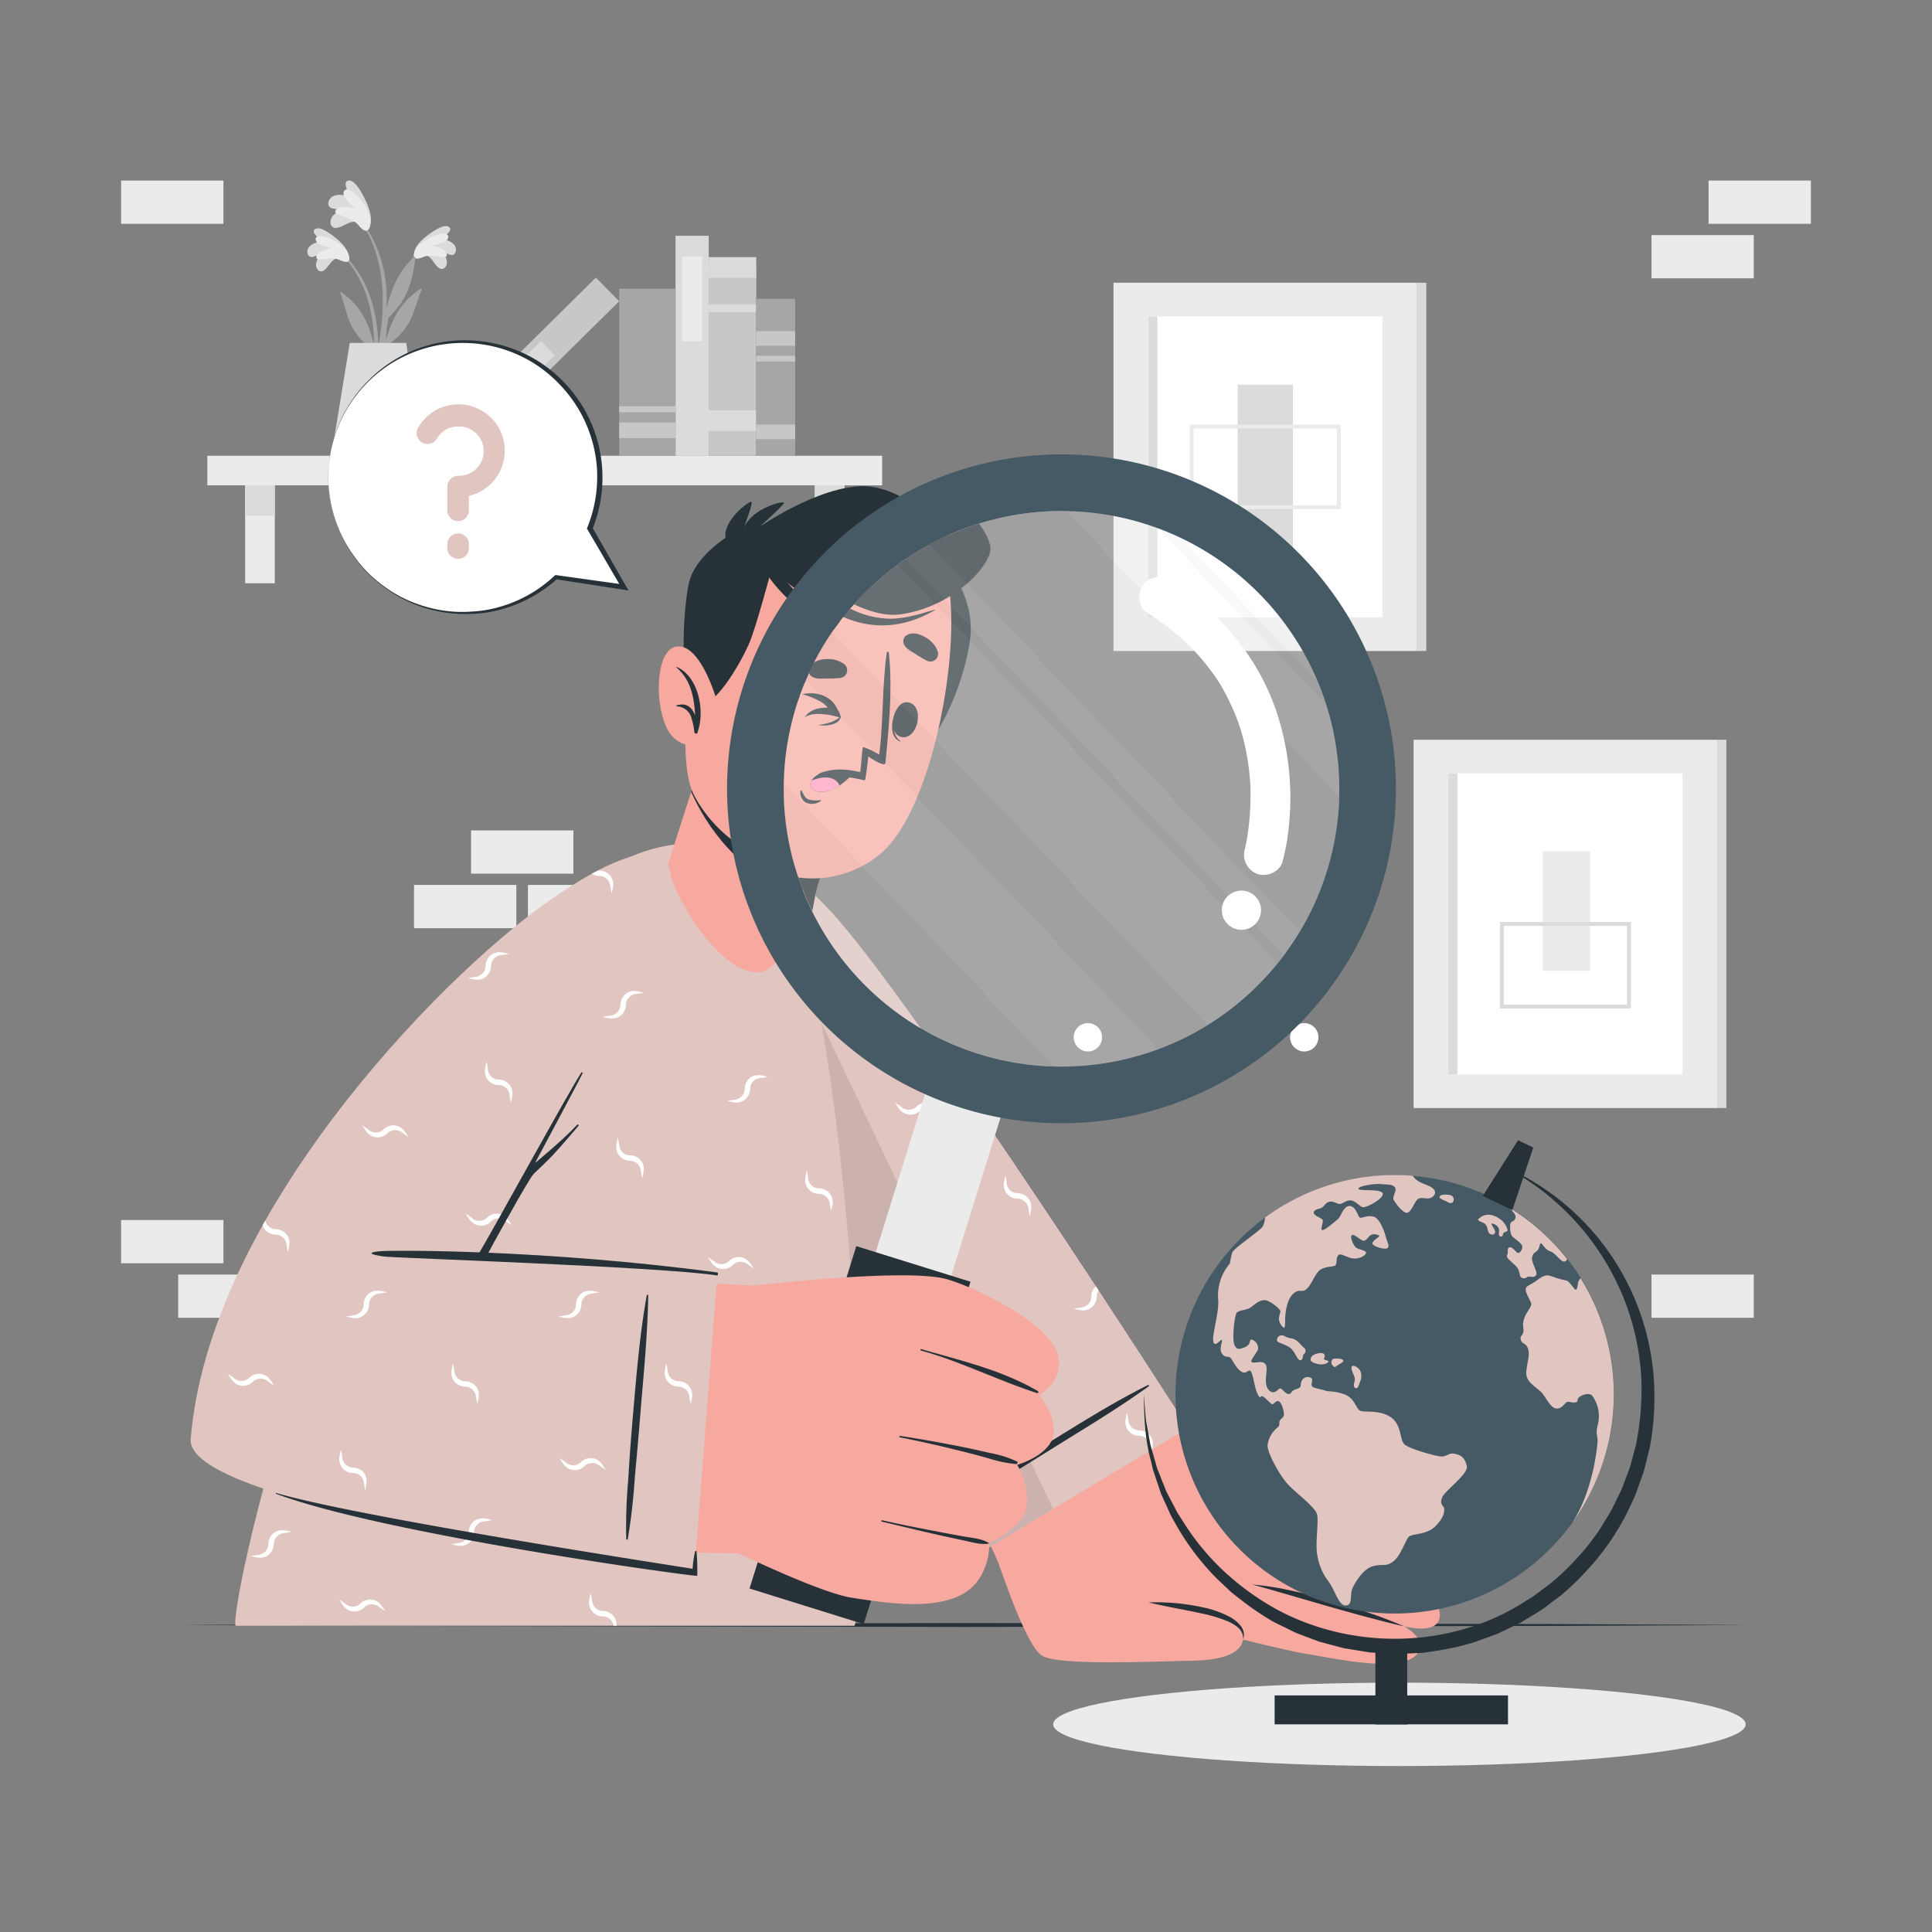<svg xmlns="http://www.w3.org/2000/svg" viewBox="0 0 500 500"><rect x="0" y="0" width="500" height="500" fill="#808080" stroke="none"/><g id="freepik--background-complete--inject-2"><rect x="427.41" y="60.85" width="26.48" height="11.19" transform="translate(881.29 132.88) rotate(-180)" style="fill:#ebebeb"></rect><rect x="442.18" y="46.74" width="26.48" height="11.19" transform="translate(910.84 104.66) rotate(180)" style="fill:#ebebeb"></rect><rect x="107.14" y="229.02" width="26.48" height="11.19" transform="translate(240.77 469.23) rotate(180)" style="fill:#ebebeb"></rect><rect x="121.92" y="214.91" width="26.48" height="11.19" transform="translate(270.31 441.01) rotate(180)" style="fill:#ebebeb"></rect><rect x="136.63" y="229.02" width="26.48" height="11.19" transform="translate(299.74 469.23) rotate(180)" style="fill:#ebebeb"></rect><rect x="31.34" y="46.74" width="26.48" height="11.19" transform="translate(89.16 104.66) rotate(180)" style="fill:#ebebeb"></rect><rect x="46.11" y="329.85" width="26.48" height="11.19" transform="translate(118.71 670.89) rotate(180)" style="fill:#ebebeb"></rect><rect x="31.34" y="315.74" width="26.48" height="11.19" transform="translate(89.16 642.67) rotate(180)" style="fill:#ebebeb"></rect><rect x="427.41" y="329.85" width="26.48" height="11.19" transform="translate(881.29 670.89) rotate(-180)" style="fill:#ebebeb"></rect><rect x="288.17" y="73.17" width="78.58" height="95.31" style="fill:#ebebeb"></rect><rect x="297.15" y="81.87" width="60.62" height="77.92" style="fill:#fff"></rect><rect x="297.15" y="81.87" width="2.37" height="77.92" style="fill:#dbdbdb"></rect><rect x="366.75" y="73.17" width="2.37" height="95.31" style="fill:#dbdbdb"></rect><rect x="320.31" y="99.54" width="14.29" height="42.59" style="fill:#dbdbdb"></rect><path d="M347,131.76H307.9V109.9H347Zm-38.12-1H346V110.9H308.9Z" style="fill:#ebebeb"></path><rect x="365.84" y="191.45" width="78.58" height="95.31" style="fill:#ebebeb"></rect><rect x="374.81" y="200.15" width="60.62" height="77.92" style="fill:#fff"></rect><rect x="374.81" y="200.15" width="2.37" height="77.92" style="fill:#dbdbdb"></rect><rect x="444.41" y="191.45" width="2.37" height="95.31" style="fill:#dbdbdb"></rect><rect x="399.26" y="220.29" width="12.25" height="30.96" style="fill:#ebebeb"></rect><path d="M422.07,261H388.18V238.61h33.89Zm-32.89-1h31.89V239.61H389.18Z" style="fill:#dbdbdb"></path><rect x="53.67" y="117.96" width="174.64" height="7.66" transform="translate(281.97 243.57) rotate(180)" style="fill:#ebebeb"></rect><rect x="210.86" y="125.62" width="7.66" height="25.33" style="fill:#ebebeb"></rect><rect x="210.86" y="125.62" width="7.66" height="7.83" style="fill:#dbdbdb"></rect><rect x="63.45" y="125.62" width="7.66" height="25.33" style="fill:#ebebeb"></rect><rect x="63.45" y="125.62" width="7.66" height="7.83" style="fill:#dbdbdb"></rect><rect x="165.16" y="87.41" width="48.81" height="12.29" transform="translate(283.12 -96.01) rotate(90)" style="fill:#c7c7c7"></rect><rect x="186.88" y="63.07" width="5.36" height="12.29" transform="translate(258.78 -120.34) rotate(90)" style="fill:#dbdbdb"></rect><rect x="188.57" y="73.62" width="1.99" height="12.29" transform="translate(269.33 -109.79) rotate(90)" style="fill:#dbdbdb"></rect><rect x="186.12" y="101.96" width="5.36" height="13.82" transform="translate(297.67 -79.92) rotate(90)" style="fill:#dbdbdb"></rect><rect x="150.65" y="85.19" width="56.94" height="8.59" transform="translate(268.61 -89.63) rotate(90)" style="fill:#dbdbdb"></rect><rect x="168.21" y="74.75" width="21.9" height="5.15" transform="translate(256.48 -101.84) rotate(90)" style="fill:#ebebeb"></rect><rect x="108.51" y="90.6" width="56.94" height="8.59" transform="translate(301.11 66.1) rotate(135.33)" style="fill:#c7c7c7"></rect><rect x="123.05" y="95.23" width="21.9" height="5.16" transform="translate(298.06 73.16) rotate(135.33)" style="fill:#dbdbdb"></rect><rect x="145.92" y="89.05" width="43.25" height="14.59" transform="translate(263.88 -71.2) rotate(90)" style="fill:#a6a6a6"></rect><rect x="165.52" y="104.07" width="4.03" height="14.59" transform="translate(278.91 -56.17) rotate(90)" style="fill:#c7c7c7"></rect><rect x="166.76" y="98.63" width="1.56" height="14.59" transform="translate(273.46 -61.62) rotate(90)" style="fill:#c7c7c7"></rect><rect x="180.43" y="92.61" width="40.64" height="10.08" transform="translate(298.39 -103.1) rotate(90)" style="fill:#a6a6a6"></rect><rect x="198.85" y="106.73" width="3.79" height="10.08" transform="translate(312.51 -88.98) rotate(90)" style="fill:#c7c7c7"></rect><rect x="198.85" y="82.56" width="3.79" height="10.08" transform="translate(288.34 -113.15) rotate(90)" style="fill:#c7c7c7"></rect><rect x="200.01" y="87.78" width="1.47" height="10.08" transform="translate(293.57 -107.93) rotate(90)" style="fill:#c7c7c7"></rect><path d="M89,65.89c8.6,8.42,10,21.44,8.23,32.84,0,.26-.45.19-.45,0,0-2.6.08-5.17.07-7.73,0-.12-.08-.23-.13-.35a17.28,17.28,0,0,1-5.59-6c-1.43-2.82-2-6-3.09-9-.11-.28.19-.2.39,0,5.23,3.85,6.9,8,8.4,13.55a45.91,45.91,0,0,0-.91-8.63,29.46,29.46,0,0,0-7.15-14.39C88.61,66,88.83,65.74,89,65.89Z" style="fill:#a6a6a6"></path><path d="M87.36,66.87c-1.47,0-2.4,2.42-3.55,3.11a1.12,1.12,0,0,1-1.64-.26c-1.14-1.59.43-3.56,1.9-4.66A16.92,16.92,0,0,1,81,66.47a1.08,1.08,0,0,1-1.39-.83c-.5-2.17,2.23-3.14,4.1-3.18-.91-.63-3.5-2.35-2.12-3.19S86,60.87,87,61.68c1.46,1.19,3.2,3,3.27,4.81C90.4,68.66,88.5,67.33,87.36,66.87Z" style="fill:#dbdbdb"></path><path d="M87.79,67.24c-1.89-.86-5.52.38-5.83-.34-.63-1.46,2.28-2.46,3.84-2.65-1.44-.39-4.2-1-4.12-2.4.1-1.7,4.24-.24,6.34,1.36,2.63,2,2.62,4,2.18,4.37C89.6,68.11,88.1,67.38,87.79,67.24Z" style="fill:#ebebeb"></path><path d="M108.56,65.06c-8.91,8.08-10.85,21-9.47,32.5,0,.26.44.21.45,0,.1-2.6.11-5.17.22-7.73l.15-.34a17.39,17.39,0,0,0,5.81-5.79c1.54-2.77,2.22-5.93,3.43-8.83.12-.28-.19-.21-.39-.07-5.37,3.65-7.2,7.74-8.91,13.22a46,46,0,0,1,1.24-8.59,29.43,29.43,0,0,1,7.69-14.11C108.92,65.15,108.71,64.92,108.56,65.06Z" style="fill:#a6a6a6"></path><path d="M110.14,66.1c1.47.11,2.31,2.5,3.43,3.24a1.12,1.12,0,0,0,1.65-.2c1.2-1.55-.29-3.57-1.72-4.73a16,16,0,0,0,3,1.53,1.07,1.07,0,0,0,1.42-.78c.58-2.15-2.11-3.22-4-3.33.93-.6,3.59-2.21,2.24-3.11s-4.51,1.44-5.53,2.2c-1.51,1.13-3.32,2.84-3.45,4.69C107,67.77,109,66.51,110.14,66.1Z" style="fill:#dbdbdb"></path><path d="M109.69,66.45c1.93-.79,5.51.59,5.85-.12.68-1.43-2.19-2.54-3.74-2.79,1.45-.34,4.24-.85,4.21-2.25,0-1.7-4.23-.4-6.38,1.13-2.72,1.92-2.78,3.87-2.35,4.28C107.85,67.26,109.38,66.58,109.69,66.45Z" style="fill:#ebebeb"></path><path d="M99.45,86.41a88.44,88.44,0,0,1-2.77,12.78.32.32,0,0,1-.62-.13c.58-3.94,1.65-7.8,2.24-11.74A59.4,59.4,0,0,0,99,75.26c-.38-6.63-2.18-13.69-6.51-18.89-.09-.12.11-.29.21-.18C101.35,66.3,100,78.7,100,79.81c1.23-4.19,2.49-9,7.14-13.25.2-.18.35-.09.32.22-.83,7.76-3,11.81-7.49,16C99.8,84,99.64,85.2,99.45,86.41Z" style="fill:#a6a6a6"></path><path d="M92.39,57.54c-1.56-.7-3.71,1.29-5.25,1.42a1.28,1.28,0,0,1-1.57-1.08c-.38-2.23,2.24-3.48,4.32-3.88-1.31-.08-2.6.27-3.89-.08a1.24,1.24,0,0,1-1-1.56c.58-2.51,3.89-2.14,5.86-1.24-.63-1.11-2.46-4.2-.61-4.38S94,50.65,94.67,52c.92,2,1.84,4.69,1,6.65C94.64,60.92,93.35,58.58,92.39,57.54Z" style="fill:#dbdbdb"></path><path d="M92.65,58.13c-1.53-1.84-5.92-2.39-5.88-3.29.09-1.82,3.6-1.4,5.32-.81-1.3-1.13-3.85-3.17-3.06-4.57,1-1.71,4.52,1.89,5.88,4.61,1.72,3.42.72,5.44.07,5.62C94.09,60,92.91,58.43,92.65,58.13Z" style="fill:#ebebeb"></path><path d="M105.15,88.74,109,118H85.71c.47-2.59,4.81-29.25,4.81-29.25Z" style="fill:#dbdbdb"></path></g><g id="freepik--Shadow--inject-2"><ellipse cx="362.17" cy="446.26" rx="89.61" ry="10.79" style="fill:#ebebeb"></ellipse></g><g id="freepik--Desk--inject-2"><polygon points="453.01 420.55 402.26 420.79 351.5 420.88 250 421.05 148.5 420.88 97.74 420.79 46.99 420.55 97.74 420.3 148.5 420.21 250 420.05 351.5 420.21 402.26 420.3 453.01 420.55" style="fill:#263238"></polygon></g><g id="freepik--Character--inject-2"><circle cx="281.55" cy="268.45" r="3.67" style="fill:#fff"></circle><circle cx="337.54" cy="268.45" r="3.67" style="fill:#fff"></circle><circle cx="393.53" cy="268.45" r="3.67" style="fill:#fff"></circle><path d="M203.81,228.25C245,268.52,301.18,362.07,308.52,376.66c5,9.91-46.78,37.38-49.15,30.15-3-9.26-56.05-107.45-68.7-162.77C185.13,219.81,195.49,220.12,203.81,228.25Z" style="fill:#f7a9a0"></path><path d="M256.76,400c1.93,4.94,8.58,26,13,28.53s27.19,1.5,38.68,1.26,13.68-3.49,13.41-7.44-24.4-4.2-24.4-4.2S329.82,426.69,338,428s26.89,5.66,29.45-1.11c1.16-3.06-4-6-4-6s7.88,2.12,9-1.8c1.33-4.46-4.95-6.77-4.95-6.77s4.92.89,4.95-2.73c.09-8.07-30.62-11.4-30.62-11.4s23.69,10.93,24.3,4.33c.86-9.14-47.41-18.13-52.49-22a34.13,34.13,0,0,1-8.23-9.72Z" style="fill:#f7a9a0"></path><path d="M321.7,424.34a3.52,3.52,0,0,0-1.16-3,9.91,9.91,0,0,0-2.84-1.76,37.55,37.55,0,0,0-6.62-2c-4.56-1-9.21-1.77-13.86-2.87a56.29,56.29,0,0,1,14.22,1.3,26,26,0,0,1,6.83,2.45,9.07,9.07,0,0,1,2.87,2.37A3.67,3.67,0,0,1,321.7,424.34Z" style="fill:#263238"></path><path d="M363.38,420.9c-3.33-.74-6.61-1.61-9.89-2.48s-6.54-1.81-9.81-2.72l-9.76-2.84c-3.25-.94-6.51-1.88-9.8-2.78a74.71,74.71,0,0,1,10.1,1.58c3.34.69,6.63,1.57,9.91,2.49s6.51,2,9.72,3.09S360.26,419.53,363.38,420.9Z" style="fill:#263238"></path><path d="M331.73,401.87a64.74,64.74,0,0,1,9.32,1.09,87.2,87.2,0,0,1,9.14,2.15,84.51,84.51,0,0,1,8.86,3.1,66.92,66.92,0,0,1,8.42,4.12c-3-1-5.89-2-8.85-2.95s-5.91-1.88-8.88-2.72-6-1.68-9-2.49S334.77,402.63,331.73,401.87Z" style="fill:#263238"></path><path d="M336.31,394.09a62.38,62.38,0,0,1,28.59,9.11c-4.8-1.59-9.46-3.29-14.23-4.77S341.15,395.53,336.31,394.09Z" style="fill:#263238"></path><path d="M307.46,369.56,246.79,406s-50-124.41-56.46-157,5.3-33.73,24.19-13.66C236.61,258.82,307.46,369.56,307.46,369.56Z" style="fill:#E1C5C1"></path><path d="M246,390.67c4.56-2.18,8.85-5,13.17-7.65s8.49-5.21,12.72-7.86c8.52-5.33,17.24-10.5,25.4-16.39a.19.19,0,0,0-.19-.32c-9.08,4.51-17.73,10-26.36,15.31q-6.48,4-12.86,8.19a132.09,132.09,0,0,0-12.12,8.41C245.6,390.51,245.83,390.76,246,390.67Z" style="fill:#263238"></path><path d="M246.29,379.1a3.64,3.64,0,0,0-2.32,3.31,2.81,2.81,0,0,1-1.29,2.41,3.05,3.05,0,0,1-1.48.48c-.58.1-1.18.18-1.78.34,1.18.2,2.37.67,3.74.14a3.65,3.65,0,0,0,2.22-3.36,2.74,2.74,0,0,1,1.36-2.33,3.12,3.12,0,0,1,1.5-.45c.59-.1,1.19-.18,1.78-.33C248.83,379.1,247.7,378.64,246.29,379.1Zm37.33-46.2a3.63,3.63,0,0,0-1.19,2.61,2.82,2.82,0,0,1-1.28,2.41,3.13,3.13,0,0,1-1.49.48c-.58.1-1.18.18-1.78.34,1.19.2,2.37.67,3.74.14a3.64,3.64,0,0,0,2.22-3.36,2.53,2.53,0,0,1,.5-1.53Zm-42.33-4.26A3.61,3.61,0,0,0,239,332a2.83,2.83,0,0,1-1.29,2.41,3.09,3.09,0,0,1-1.48.48c-.59.1-1.18.18-1.78.34,1.18.2,2.36.67,3.74.14a3.63,3.63,0,0,0,2.21-3.36,2.79,2.79,0,0,1,1.36-2.33,3.19,3.19,0,0,1,1.5-.45c.6-.1,1.2-.18,1.78-.33C243.83,328.64,242.69,328.18,241.29,328.64Zm-.25-43a3.58,3.58,0,0,0-3.92.8,2.8,2.8,0,0,1-2.63.69,3,3,0,0,1-1.36-.76c-.5-.35-1-.7-1.51-1,.7,1,1.18,2.13,2.51,2.78a3.58,3.58,0,0,0,4-.68,2.79,2.79,0,0,1,2.61-.8,2.86,2.86,0,0,1,1.38.71c.49.34,1,.7,1.5,1C242.9,287.39,242.4,286.21,241,285.63Zm-22.76-22.32a3.63,3.63,0,0,0-3.35-2.2,2.75,2.75,0,0,1-2.35-1.37,3,3,0,0,1-.42-1.5c-.13-.6-.19-1.18-.36-1.78-.18,1.18-.66,2.33-.18,3.74a3.58,3.58,0,0,0,3.28,2.32,2.86,2.86,0,0,1,2.89,2.75c.12.6.18,1.18.34,1.78C218.33,265.9,218.82,264.69,218.28,263.31Zm79.84,109.06a3.57,3.57,0,0,0-3.34-2.2,2.81,2.81,0,0,1-2.35-1.36,3.32,3.32,0,0,1-.43-1.53c-.12-.56-.18-1.16-.33-1.76-.21,1.18-.69,2.32-.21,3.72a3.55,3.55,0,0,0,3.29,2.32,2.81,2.81,0,0,1,2.41,1.31,2.77,2.77,0,0,1,.5,1.46c.06.34.11.67.17,1l.36-.22A4.48,4.48,0,0,0,298.12,372.37ZM266.64,311a3.58,3.58,0,0,0-3.34-2.2,2.8,2.8,0,0,1-2.35-1.36,3.1,3.1,0,0,1-.43-1.53c-.12-.57-.18-1.16-.33-1.76-.21,1.18-.69,2.32-.21,3.72a3.55,3.55,0,0,0,3.29,2.32,2.93,2.93,0,0,1,2.9,2.77c.11.6.18,1.2.33,1.77C266.7,313.56,267.19,312.38,266.64,311Zm-51.39-1.24a3.6,3.6,0,0,0-3.34-2.2,2.77,2.77,0,0,1-2.35-1.36,3.09,3.09,0,0,1-.43-1.52c-.12-.57-.18-1.17-.33-1.77a10.91,10.91,0,0,0-.41,2.78,4.37,4.37,0,0,0,.2.95,3.3,3.3,0,0,0,.46.87,3.65,3.65,0,0,0,2.83,1.45,2.93,2.93,0,0,1,2.9,2.76c.11.6.18,1.2.33,1.77C215.31,312.33,215.8,311.14,215.25,309.75Zm50.25,49.91a3.6,3.6,0,0,0-3.33-2.2,2.78,2.78,0,0,1-2.34-1.36,3.13,3.13,0,0,1-.45-1.51c-.1-.58-.18-1.18-.34-1.77-.19,1.17-.66,2.32-.19,3.73a3.55,3.55,0,0,0,3.3,2.3,2.9,2.9,0,0,1,2.41,1.31,2.71,2.71,0,0,1,.46,1.48c.14.58.2,1.16.35,1.76C265.58,362.24,266.06,361.05,265.5,359.66ZM191,239.23a3.38,3.38,0,0,0-2.22-.23c0,.44.09.88.14,1.34a3,3,0,0,1,1.71-.1A3.2,3.2,0,0,1,192,241c.49.33.95.71,1.48,1C192.82,241,192.34,239.9,191,239.23Z" style="fill:#fff"></path><path d="M272.55,390.51,246.79,406s-50-124.41-56.46-157c-3.13-15.77-2-24.18,2.17-26.37Z" style="opacity:0.1"></path><path d="M221.11,420.75H61C58.67,418,89.53,272.2,154.86,226.35c20.74-14.55,47.31-8.47,51.74,9.43C225.49,312.2,223.24,418.3,221.11,420.75Z" style="fill:#E1C5C1"></path><path d="M162.88,256.66a3.61,3.61,0,0,0-2.32,3.3,2.78,2.78,0,0,1-1.29,2.41,3,3,0,0,1-1.48.48c-.58.11-1.18.18-1.78.35,1.18.19,2.37.67,3.74.13A3.64,3.64,0,0,0,162,260a2.73,2.73,0,0,1,1.36-2.33,3,3,0,0,1,1.49-.45c.6-.11,1.2-.18,1.79-.33C165.42,256.66,164.29,256.19,162.88,256.66Zm-11.45,77.58a3.57,3.57,0,0,0-2.32,3.27,2.84,2.84,0,0,1-1.27,2.43,3.13,3.13,0,0,1-1.49.48c-.59.1-1.17.18-1.77.34,1.17.19,2.35.67,3.74.13a3.64,3.64,0,0,0,2.19-3.35,2.81,2.81,0,0,1,1.37-2.33,3,3,0,0,1,1.51-.44c.6-.11,1.17-.19,1.77-.34C154,334.24,152.84,333.76,151.43,334.24Zm69.77,73.27a2.84,2.84,0,0,1-1.49.48c-.59.12-1.17.18-1.77.35,1.17.19,2.35.68,3.74.15a2.77,2.77,0,0,0,.54-.28c0-.66.05-1.35.07-2.06A2.87,2.87,0,0,1,221.2,407.51Zm-97.53-14.35a3.52,3.52,0,0,0-2.32,3.28,2.82,2.82,0,0,1-1.29,2.41,2.9,2.9,0,0,1-1.48.49c-.59.11-1.18.18-1.77.35,1.15.19,2.34.67,3.73.13a3.62,3.62,0,0,0,2.2-3.35,2.86,2.86,0,0,1,1.36-2.35,3.05,3.05,0,0,1,1.53-.42c.58-.13,1.16-.19,1.75-.34C126.21,393.16,125.07,392.67,123.67,393.16Zm71.38-114.73a3.56,3.56,0,0,0-2.32,3.29,2.78,2.78,0,0,1-1.29,2.41,2.89,2.89,0,0,1-1.46.49c-.6.1-1.2.18-1.78.33,1.16.21,2.35.69,3.72.13a3.59,3.59,0,0,0,2.22-3.33,2.74,2.74,0,0,1,1.36-2.35A3.24,3.24,0,0,1,197,279c.58-.12,1.18-.18,1.76-.34C197.59,278.43,196.46,278,195.05,278.43ZM71.79,396.22a3.56,3.56,0,0,0-2.32,3.29,2.81,2.81,0,0,1-1.29,2.41,3,3,0,0,1-1.48.48c-.58.12-1.18.18-1.76.34,1.15.2,2.33.69,3.72.15a3.62,3.62,0,0,0,2.2-3.35,2.87,2.87,0,0,1,1.36-2.35,3.05,3.05,0,0,1,1.53-.43c.58-.12,1.17-.2,1.77-.35C74.33,396.22,73.2,395.76,71.79,396.22Zm24.65-62a3.56,3.56,0,0,0-2.32,3.29,2.81,2.81,0,0,1-1.29,2.41,3,3,0,0,1-1.48.48c-.58.12-1.18.18-1.76.34,1.15.2,2.33.69,3.72.15a3.62,3.62,0,0,0,2.2-3.35,2.86,2.86,0,0,1,1.36-2.35,3.05,3.05,0,0,1,1.53-.43c.58-.12,1.17-.2,1.77-.35C99,334.23,97.85,333.76,96.44,334.23Zm119.38,20.84a3.56,3.56,0,0,0-2.32,3.29,2.81,2.81,0,0,1-1.29,2.41,3,3,0,0,1-1.48.48c-.58.12-1.18.18-1.76.34,1.15.2,2.33.69,3.72.15a3.62,3.62,0,0,0,2.2-3.35,2.86,2.86,0,0,1,1.36-2.35,3.05,3.05,0,0,1,1.53-.43c.58-.12,1.17-.2,1.77-.35C218.36,355.07,217.23,354.6,215.82,355.07Zm-85.9-40.7a3.58,3.58,0,0,0-3.92.81,2.84,2.84,0,0,1-2.64.69,3,3,0,0,1-1.36-.77c-.49-.34-1-.7-1.51-1,.7,1,1.18,2.12,2.51,2.78a3.57,3.57,0,0,0,4-.69,2.79,2.79,0,0,1,2.62-.79,2.85,2.85,0,0,1,1.37.7c.5.35,1,.71,1.5,1C131.77,316.14,131.28,315,129.92,314.37Zm64.66,75a3.63,3.63,0,0,0-3.92.83,2.81,2.81,0,0,1-2.62.68,2.85,2.85,0,0,1-1.38-.76c-.49-.33-1-.7-1.5-1,.69,1,1.19,2.11,2.5,2.77a3.58,3.58,0,0,0,4-.69,2.79,2.79,0,0,1,2.62-.78,2.62,2.62,0,0,1,1.37.7c.51.33,1,.71,1.5,1C196.45,391.18,195.94,390,194.58,389.4Zm-2-63.79a3.66,3.66,0,0,0-3.94.81,2.78,2.78,0,0,1-2.62.69,3.15,3.15,0,0,1-1.37-.76c-.5-.33-1-.71-1.5-1,.7,1,1.18,2.11,2.5,2.77a3.55,3.55,0,0,0,4-.69,2.82,2.82,0,0,1,2.6-.79,2.94,2.94,0,0,1,1.4.72c.49.33,1,.7,1.49,1C194.4,327.39,193.91,326.21,192.55,325.61ZM97.17,414.22a3.57,3.57,0,0,0-3.92.81,2.8,2.8,0,0,1-2.62.68,3,3,0,0,1-1.37-.76c-.51-.34-1-.7-1.5-1,.69,1,1.17,2.13,2.5,2.79a3.58,3.58,0,0,0,3.95-.69,2.83,2.83,0,0,1,2.62-.79,2.75,2.75,0,0,1,1.39.7c.51.34,1,.7,1.5,1C99,416,98.53,414.8,97.17,414.22Zm6.27-122.56c-.16.3-.31.6-.46.91a2.89,2.89,0,0,1,1.22.66c.51.35,1,.71,1.49,1A6.84,6.84,0,0,0,103.44,291.66Zm50.78,86a3.58,3.58,0,0,0-3.92.81,2.82,2.82,0,0,1-2.62.69,3.12,3.12,0,0,1-1.38-.76c-.51-.35-1-.71-1.49-1,.68,1,1.16,2.12,2.49,2.78a3.55,3.55,0,0,0,3.95-.69,2.91,2.91,0,0,1,4-.09c.51.35,1,.71,1.5,1C156.07,379.4,155.58,378.22,154.22,377.63Zm4.23-150.15a3.51,3.51,0,0,0-2.26-2c-.44.28-.89.58-1.33.89l-.39.28a3.08,3.08,0,0,0,.61.06,2.83,2.83,0,0,1,2.4,1.28,2.78,2.78,0,0,1,.48,1.49c.13.58.19,1.18.34,1.76C158.5,230.05,159,228.87,158.45,227.48ZM123.68,359.66a3.66,3.66,0,0,0-3.35-2.2A2.79,2.79,0,0,1,118,356.1a3.13,3.13,0,0,1-.45-1.51c-.1-.58-.18-1.18-.33-1.77-.19,1.17-.67,2.32-.19,3.73a3.54,3.54,0,0,0,3.28,2.3,2.9,2.9,0,0,1,2.42,1.31,3,3,0,0,1,.48,1.48c.1.58.18,1.16.34,1.76C123.74,362.24,124.22,361.05,123.68,359.66Zm8.69-78.06a3.61,3.61,0,0,0-3.35-2.2,2.74,2.74,0,0,1-2.34-1.36,3,3,0,0,1-.43-1.51c-.12-.58-.18-1.18-.35-1.78-.19,1.2-.67,2.33-.19,3.74a3.57,3.57,0,0,0,3.29,2.32,2.82,2.82,0,0,1,2.41,1.28,2.92,2.92,0,0,1,.48,1.47c.12.6.18,1.2.34,1.78C132.43,284.19,132.92,283,132.37,281.6Zm79.07-23.24a4.11,4.11,0,0,0,.18,1.84,3.06,3.06,0,0,0,.27.58C211.75,260,211.6,259.16,211.44,258.36Zm-45.07,42.83A3.62,3.62,0,0,0,163,299a2.81,2.81,0,0,1-2.35-1.38,3,3,0,0,1-.41-1.5c-.14-.59-.2-1.18-.36-1.78-.18,1.19-.66,2.34-.18,3.74a3.54,3.54,0,0,0,3.27,2.32,2.83,2.83,0,0,1,2.41,1.28,2.74,2.74,0,0,1,.48,1.48c.12.6.18,1.18.35,1.78C166.41,303.78,166.9,302.56,166.37,301.19Zm48.88,8.56a3.6,3.6,0,0,0-3.34-2.2,2.77,2.77,0,0,1-2.35-1.36,3.09,3.09,0,0,1-.43-1.52c-.12-.57-.18-1.17-.33-1.77-.21,1.18-.69,2.32-.21,3.73a3.57,3.57,0,0,0,3.29,2.32,2.93,2.93,0,0,1,2.9,2.76c.11.6.18,1.2.33,1.77C215.31,312.33,215.8,311.14,215.25,309.75ZM159.31,419.12a3.58,3.58,0,0,0-3.34-2.2,2.79,2.79,0,0,1-2.33-1.37,3.13,3.13,0,0,1-.45-1.51c-.1-.58-.18-1.18-.34-1.76-.2,1.16-.66,2.32-.2,3.72a3.58,3.58,0,0,0,3.31,2.31,2.91,2.91,0,0,1,2.41,1.3,2.65,2.65,0,0,1,.42,1.14h.77A3.54,3.54,0,0,0,159.31,419.12ZM94.62,382a3.58,3.58,0,0,0-3.34-2.2A2.77,2.77,0,0,1,89,378.44a3,3,0,0,1-.45-1.51c-.11-.58-.18-1.18-.34-1.76-.2,1.16-.66,2.32-.2,3.72a3.57,3.57,0,0,0,3.31,2.31,2.91,2.91,0,0,1,2.41,1.3,2.85,2.85,0,0,1,.46,1.48c.14.58.2,1.17.34,1.77C94.69,384.58,95.17,383.4,94.62,382Zm84.27-22.35a3.61,3.61,0,0,0-3.34-2.2,2.78,2.78,0,0,1-2.33-1.36,3,3,0,0,1-.45-1.51c-.11-.58-.18-1.18-.34-1.77-.2,1.17-.66,2.32-.2,3.73a3.56,3.56,0,0,0,3.31,2.3,2.9,2.9,0,0,1,2.41,1.31,2.79,2.79,0,0,1,.46,1.48c.14.58.2,1.16.34,1.76C179,362.24,179.44,361.05,178.89,359.66ZM191,239.23a3.58,3.58,0,0,0-4,.68,2.88,2.88,0,0,1-4,.11c-.5-.34-1-.72-1.51-1,.69,1,1.2,2.14,2.56,2.74a3.59,3.59,0,0,0,3.92-.81,2.78,2.78,0,0,1,2.62-.69A3.2,3.2,0,0,1,192,241c.49.33.95.71,1.48,1C192.82,241,192.34,239.9,191,239.23Z" style="fill:#fff"></path><path d="M196,251.67c-8.7,0-19.95-15.81-23.19-27.29-.21-.79,9.15-28.09,10.44-33.69.26-1.16,33.22,16.65,33.22,16.65s-6.17,10.94-8.36,20.72C207.93,228.88,204.41,251.62,196,251.67Z" style="fill:#f7a9a0"></path><path d="M216.47,207.33s-6.17,10.95-8.37,20.73c0,.2-.27,1.62-.7,3.67-16.36-5.4-24.64-18.11-28.52-26.77,2-6.19,3.85-12,4.37-14.27C183.52,189.54,216.47,207.33,216.47,207.33Z" style="fill:#263238"></path><path d="M236.6,147.58s9.65,8.39,7.91,20.46-8.33,23.14-9.51,23.39S236.6,147.58,236.6,147.58Z" style="fill:#263238"></path><path d="M187.9,147.34c-8,10.73-14,47.79-8.22,58.6,8.42,15.68,28.39,24,43.29,12.51,14.44-11.16,21.47-59.59,14.4-70.06C227,133,199.69,131.49,187.9,147.34Z" style="fill:#f7a9a0"></path><path d="M227.12,184.42c0-.09.16.17.14.27-.72,2.46-1.12,5.4.92,6.8.06,0,0,.16-.06.13C225.48,190.54,226.05,186.64,227.12,184.42Z" style="fill:#263238"></path><path d="M230,182.4c4.06.71,2.33,8.8-1.43,8.13S226.59,181.8,230,182.4Z" style="fill:#263238"></path><path d="M205,203.19c.42.74.77,1.71,1.64,2.05a6.87,6.87,0,0,0,2.82.16.09.09,0,0,1,.07.16A3.44,3.44,0,0,1,206,206a2.73,2.73,0,0,1-1.29-2.74C204.69,203.07,204.89,203.08,205,203.19Z" style="fill:#263238"></path><path d="M220.62,195.11s-.35,3.84-.77,5.6c0,.16-4.93-1.43-10.49-.9-.83.08-.67-.57.32-.89,2-.63,4.45-1.15,9-.09.24-.46.45-5.93.73-5.88a15.92,15.92,0,0,1,3.78,1.83c1-8,.67-16.06,1.76-24a.25.25,0,0,1,.49,0c.92,8.44,0,17.66-.81,25.93C224.56,197.74,221.26,195.57,220.62,195.11Z" style="fill:#263238"></path><path d="M214.05,176.68c-1.14.15-2.21.09-3.34.13-1.29,0-2.3.2-3.44-.52a1.73,1.73,0,0,1-.51-2c.74-1.46,2.3-1.89,3.84-2a6.26,6.26,0,0,1,4.36,1.18A1.84,1.84,0,0,1,214.05,176.68Z" style="fill:#263238"></path><path d="M234.41,172.61a29.74,29.74,0,0,1-2.87-1.71c-1.09-.67-2-1.09-2.6-2.3a1.72,1.72,0,0,1,.69-2c1.41-.81,3-.33,4.3.42a6.27,6.27,0,0,1,3,3.38A1.83,1.83,0,0,1,234.41,172.61Z" style="fill:#263238"></path><path d="M205.1,180.52a7.8,7.8,0,0,1,2.36-.24,8.46,8.46,0,0,1,2.4.48,7,7,0,0,1,2.19,1.35,6.2,6.2,0,0,1,1.48,2.28l.58,1.56-1.58-.39a15.31,15.31,0,0,0-3.4-.47,6.88,6.88,0,0,0-3.45.73,5.1,5.1,0,0,1,3.32-2,9.75,9.75,0,0,1,3.95.07L212,185a5.9,5.9,0,0,0-2.67-2.9A17.2,17.2,0,0,0,205.1,180.52Z" style="fill:#263238"></path><path d="M208.84,187.74a14.59,14.59,0,0,0,3.63-.88c.27-.14,1.34-.74,1.31-1a7.26,7.26,0,0,0-.39-1.87,5,5,0,0,1,.76,1.87,2.43,2.43,0,0,1-1.46,1.49A7.19,7.19,0,0,1,208.84,187.74Z" style="fill:#263238"></path><path d="M216.56,199.68s-3.39,3.71-6.74,3.78c-3.85.08-3.84-3.37.58-4.75C212.71,198,216.56,199.68,216.56,199.68Z" style="fill:#263238"></path><path d="M209.83,203.45a7.57,7.57,0,0,0,4-1.51c-.61-1.27-2.25-2.8-6.58-1.16C206.5,202.16,207.4,203.51,209.83,203.45Z" style="fill:#ff99ba"></path><path d="M180.35,182.15c4.16,2,11.16-10.35,13.34-15.18,1.93-4.25,5.5-18.12,5.86-19.05s17.12,15.35,28.59,13.8,20.31-10.29,21.16-14.87-11-18.33-22.73-20.72-30,10.2-30,10.2,6.41-5.66,6.31-6.22-8.2,1.33-10.42,6.55c0,0,2.54-6.59,2-6.81s-7.37,4.73-6.7,9.36c0,0-7.76,4.9-9.38,11.32S175.47,179.8,180.35,182.15Z" style="fill:#263238"></path><path d="M236.3,160.61c-3.58,1-7.18,2.22-11,2.14-4.07-.08-8-1.71-11.55-3.69a37.68,37.68,0,0,1-9.46-7.73c-2.41-2.68-4.43-5.77-7.06-8.24-.65-.61-1.67.32-1.32,1.06,3.44,7.36,10.48,14.14,17.71,17.7,7.61,3.75,15.4,3.1,22.66-1.14C236.37,160.68,236.36,160.6,236.3,160.61Z" style="fill:#263238"></path><path d="M185.16,180.23s-4.14-14-10.23-12.87-5.62,19.51-.33,23.78a6.48,6.48,0,0,0,9.34-.55Z" style="fill:#f7a9a0"></path><path d="M175.2,172.63a.09.09,0,0,0-.09.15c3.66,3.13,4.58,7.8,4.78,12.39-.73-2-2.16-3.42-4.76-2.62-.14,0-.09.25,0,.26a4,4,0,0,1,3.72,2.71,18.9,18.9,0,0,1,.86,4c.08.44.83.47.83,0v-.1C182.49,184.07,180.81,175.11,175.2,172.63Z" style="fill:#263238"></path><path d="M220.13,209.22a110.42,110.42,0,0,0-7.91,18.07c-.5,1.59-.95,3.18-1.3,4.75,0,.06,0,.21-.08.45,0,.09,0,.2-.06.32-.12.64-.3,1.63-.55,2.85a1.25,1.25,0,0,0,0,.19.19.19,0,0,0,0,.07.22.22,0,0,0,0-.08,71.78,71.78,0,0,1-7.26-35.76l2.34,1.23,1.61.85h0l1.57.83,1.41.74h0l.84.44,1.35.72h0l0,0,1.35.72,1.26.67,1.16.62Z" style="fill:#f7a9a0"></path><path d="M220.13,209.21h0a110.42,110.42,0,0,0-7.91,18.07c-.5,1.59-.95,3.18-1.3,4.75,0,.06,0,.21-.08.45,0,.09,0,.2-.06.32-.12.64-.3,1.63-.55,2.85a1.16,1.16,0,0,1,0,.18,71.78,71.78,0,0,1-7.26-35.76l2.34,1.23c.54.28,1.08.56,1.61.85h0l1.57.83,1.41.74h0l.85.46,1.35.72h0l0,0q.71.36,1.35.72l1.26.67,1.16.62Z" style="fill:#263238"></path><path d="M242.3,143.42s10.63,9.24,8.7,22.53-9.17,25.47-10.46,25.75S242.3,143.42,242.3,143.42Z" style="fill:#263238"></path><path d="M242.82,188.82v0c-3.22,14.1-8.6,27.26-15.53,32.61a27.52,27.52,0,0,1-15.07,5.84,28.62,28.62,0,0,1-5.63-.17,71.43,71.43,0,0,1-3.66-27,72.18,72.18,0,0,1,3.15-17.32,73.48,73.48,0,0,1,3.3-8.62,1.89,1.89,0,0,1,.06-1.35,3.51,3.51,0,0,1,1.26-1.38,71,71,0,0,1,7.53-11.74c.57-.74,1.16-1.46,1.76-2.16.32-.38.65-.75,1-1.12A72.09,72.09,0,0,1,240.46,141a27,27,0,0,1,2.52,3.11h0l.16.24c1.41,2.09,2.31,5.57,2.74,9.93C246.81,163.41,245.64,176.47,242.82,188.82Z" style="fill:#f7a9a0"></path><path d="M231.86,184c0-.1.18.18.15.29-.79,2.71-1.23,5.95,1,7.48.07.05,0,.19-.06.15C230.05,190.72,230.68,186.43,231.86,184Z" style="fill:#263238"></path><path d="M235,181.76c4.47.78,2.57,9.68-1.58,9S231.27,181.1,235,181.76Z" style="fill:#263238"></path><path d="M207.45,204.65c.46.82.85,1.88,1.81,2.25a7.35,7.35,0,0,0,3.1.18.1.1,0,0,1,.08.18,3.8,3.8,0,0,1-3.87.45,3,3,0,0,1-1.42-3C207.16,204.52,207.38,204.52,207.45,204.65Z" style="fill:#263238"></path><path d="M224.71,195.75s-.4,4.23-.85,6.17c-.05.18-5.44-1.58-11.55-1-.92.08-.75-.63.34-1,2.18-.7,4.91-1.27,9.94-.1.26-.51.49-6.53.8-6.48a17.4,17.4,0,0,1,4.16,2c1.08-8.79.74-17.68,1.94-26.42a.27.27,0,0,1,.54,0c1,9.3,0,19.44-.89,28.55C229,198.65,225.4,196.26,224.71,195.75Z" style="fill:#263238"></path><path d="M217.46,175.45a34.54,34.54,0,0,1-3.67.15c-1.42,0-2.54.22-3.78-.57a1.63,1.63,0,0,1-.63-.89,1.89,1.89,0,0,1,.06-1.35,3.51,3.51,0,0,1,1.26-1.38,6.43,6.43,0,0,1,3-.82,6.9,6.9,0,0,1,4.8,1.31A2,2,0,0,1,217.46,175.45Z" style="fill:#263238"></path><path d="M239.89,171a33.3,33.3,0,0,1-3.16-1.88c-1.21-.74-2.25-1.2-2.86-2.54a1.88,1.88,0,0,1,.75-2.18c1.55-.9,3.25-.37,4.74.46a6.87,6.87,0,0,1,3.31,3.71A2,2,0,0,1,239.89,171Z" style="fill:#263238"></path><path d="M207.61,179.68a8.94,8.94,0,0,1,5.24.27,7.59,7.59,0,0,1,2.42,1.49A6.81,6.81,0,0,1,216.9,184l.64,1.71-1.74-.43a18.52,18.52,0,0,0-3.75-.51,7.61,7.61,0,0,0-3.8.8,5.7,5.7,0,0,1,3.66-2.24,10.42,10.42,0,0,1,4.34.08l-1.09,1.28a6.57,6.57,0,0,0-2.95-3.2A19.63,19.63,0,0,0,207.61,179.68Z" style="fill:#263238"></path><path d="M211.74,187.63a15.31,15.31,0,0,0,4-1c.3-.14,1.47-.81,1.44-1a8,8,0,0,0-.43-2.07,5.81,5.81,0,0,1,.84,2.06,2.7,2.7,0,0,1-1.61,1.64A7.92,7.92,0,0,1,211.74,187.63Z" style="fill:#263238"></path><path d="M220.23,200.79s-3.73,4.08-7.42,4.16c-4.24.09-4.23-3.72.63-5.23C216,198.92,220.23,200.79,220.23,200.79Z" style="fill:#263238"></path><path d="M212.82,204.94a8.52,8.52,0,0,0,4.46-1.66c-.68-1.41-2.48-3.09-7.25-1.28C209.16,203.52,210.15,205,212.82,204.94Z" style="fill:#ff99ba"></path><path d="M256.28,142.62c-.47,2.57-3.24,6.34-7.52,9.64a30.85,30.85,0,0,1-2.87,2,31.2,31.2,0,0,1-4.37,2.31A31.58,31.58,0,0,1,233,159c-3.71.5-7.92-.69-12-2.6A72.09,72.09,0,0,1,240.46,141a70.72,70.72,0,0,1,12.93-5.46C255.47,138.4,256.58,141,256.28,142.62Z" style="fill:#263238"></path><path d="M242,157.87l-.56.32c-7.46,4.18-15.4,4.91-23.2,1.48.57-.74,1.16-1.46,1.76-2.16a24.38,24.38,0,0,0,9.92,2.61c4,.08,7.77-1.11,11.53-2.2h0l.51-.15C242,157.75,242,157.84,242,157.87Z" style="fill:#263238"></path><rect x="230.01" y="283.02" width="20.47" height="63.39" transform="translate(375.93 686.67) rotate(-162.68)" style="fill:#ebebeb"></rect><path d="M300.48,121.52a86.55,86.55,0,1,0,56.86,108.39A86.54,86.54,0,0,0,300.48,121.52Zm42.87,104a71.89,71.89,0,1,1-47.23-90A71.9,71.9,0,0,1,343.35,225.55Z" style="fill:#455a64"></path><polygon points="193.98 411.11 223.53 420.32 223.53 420.32 251.16 331.71 221.61 322.5 221.61 322.5 193.98 411.11" style="fill:#263238"></polygon><g style="opacity:0.3"><path d="M206.09,182.76a71.89,71.89,0,1,0,90-47.25A71.89,71.89,0,0,0,206.09,182.76Z" style="fill:#fff"></path><path d="M202.82,202.84A72,72,0,0,0,272.76,276Z" style="fill:#ebebeb"></path><path d="M240.59,140.88l95.79,100.26a71.91,71.91,0,0,0,7-15.58,70.59,70.59,0,0,0,3.23-19.28l-70.71-74A71.81,71.81,0,0,0,240.59,140.88Z" style="fill:#ebebeb"></path><path d="M208.57,176l91.24,95.5a73.23,73.23,0,0,0,12.67-6.2l-97.16-101.7A69.16,69.16,0,0,0,208.57,176Z" style="fill:#ebebeb"></path><path d="M232.27,146.14l98.47,103.08c.55-.68,1.09-1.36,1.61-2.06l-98-102.52C233.68,145.12,233,145.61,232.27,146.14Z" style="fill:#ebebeb"></path><path d="M299.54,136.67l43.71,45.75c-.64-2-1.39-4.08-2.23-6.06l-35.55-37.21Q302.61,137.79,299.54,136.67Z" style="fill:#ebebeb"></path></g><path d="M322.22,219.53c0-.09,0-.18.08-.27.33-1.3-.28,1.29-.1.41.22-1,.43-2.09.6-3.15a67.35,67.35,0,0,0,.83-11.17c0-.53,0-1,0-1.58,0-.17.06,1.25,0,.12,0-.33,0-.65-.06-1-.07-1.24-.19-2.48-.34-3.72a61.91,61.91,0,0,0-1.5-8.09c-.17-.63-.35-1.26-.53-1.9-.23-.85.32,1-.05-.17-.13-.38-.25-.75-.37-1.13-.49-1.42-1-2.82-1.63-4.2s-1.35-3-2.12-4.38c-.35-.66-.72-1.31-1.1-2-.65-1.11.31.45-.2-.33-.25-.37-.49-.75-.73-1.13a61.82,61.82,0,0,0-7.69-9.24c-.06-.06-.58-.56-.15-.15s-.24-.21-.31-.29l-1.33-1.18c-.87-.75-1.75-1.48-2.65-2.19-1.91-1.49-3.9-2.87-5.95-4.17-2.35-1.49-2.68-5.06-1.11-7.2a5.26,5.26,0,0,1,7.2-1.11c13,8.23,23.21,20.44,27.78,35.22a70.91,70.91,0,0,1,2.47,30.74,51.14,51.14,0,0,1-1.38,6.84c-.73,2.6-4.24,4-6.64,3a5.3,5.3,0,0,1-3-6.65Z" style="fill:#fff"></path><path d="M316.54,233.76a5.07,5.07,0,1,0,6.53-2.94A5.06,5.06,0,0,0,316.54,233.76Z" style="fill:#fff"></path><path d="M141,235.1c-57.77,39.27-103.16,128.37-82.65,143,18.73,13.33,104.26,24.42,132.57,23.86,8.32-.17,15.54-69.38,6.65-69.22-10.75.2-72.58-5.9-73.62-6.2-2.22-.65,28-54.8,41.36-79.42C184,212.76,162.68,220.35,141,235.1Z" style="fill:#f7a9a0"></path><path d="M273.87,351c1.28,6.77-5,10.14-5,10.14s3.84,3.94,3.85,9.23c0,6.05-9.47,8.73-9.47,8.73a18.09,18.09,0,0,1,2.52,10.37c-.58,5.8-9.77,9.86-9.77,9.86a15.89,15.89,0,0,1-3.53,10.52c-6.73,7.67-22.12,5.16-31.92,3.66s-36.18-14.92-41.47-17l9.08-63s45.84-5.78,57.11-2.39C254.75,334,272.43,343.37,273.87,351Z" style="fill:#f7a9a0"></path><path d="M268.57,360c-9.36-5.47-19.83-7.86-30.15-10.85a.19.19,0,0,0-.1.36c10.3,2.85,19.89,7.71,30,11A.26.26,0,0,0,268.57,360Z" style="fill:#263238"></path><path d="M263.15,378.21a28.29,28.29,0,0,0-7-2.19q-3.83-.9-7.68-1.68c-5.14-1-10.3-1.95-15.49-2.72-.23,0-.34.31-.1.36,5.12,1,10.23,2.16,15.3,3.42q3.81.94,7.6,2A33.3,33.3,0,0,0,263,378.9.37.37,0,0,0,263.15,378.21Z" style="fill:#263238"></path><path d="M255.78,399.25c-1.83-1.09-4.39-1.26-6.46-1.63q-3.52-.63-7-1.31c-4.69-.9-9.38-1.8-14-2.87-.24-.05-.34.31-.1.36,4.73,1.11,9.44,2.27,14.18,3.34q3.48.78,7,1.52c2,.42,4.42,1.18,6.45.83A.13.13,0,0,0,255.78,399.25Z" style="fill:#263238"></path><path d="M125.47,324.36c-.54-.61,29.53-52.57,42.93-80.41s-.51-29.18-27.17-10.21C112.67,254.07,54,315,49.35,372.44c-1.49,18.61,130.38,33.77,130.38,33.77l5.94-76.67S126.3,325.3,125.47,324.36Z" style="fill:#E1C5C1"></path><path d="M178.89,359.66a3.61,3.61,0,0,0-3.34-2.2,2.78,2.78,0,0,1-2.33-1.36,3,3,0,0,1-.45-1.51c-.11-.58-.18-1.18-.34-1.77-.2,1.17-.66,2.32-.2,3.73a3.56,3.56,0,0,0,3.31,2.3,2.9,2.9,0,0,1,2.41,1.31,2.79,2.79,0,0,1,.46,1.48c.14.58.2,1.16.34,1.76C179,362.24,179.44,361.05,178.89,359.66ZM74.67,320.32a3.58,3.58,0,0,0-3.34-2.2A2.8,2.8,0,0,1,69,316.76a2.5,2.5,0,0,1-.35-.88c-.23.4-.45.8-.67,1.2a.53.53,0,0,0,0,.12,3.56,3.56,0,0,0,3.31,2.31,2.91,2.91,0,0,1,2.41,1.3,2.85,2.85,0,0,1,.46,1.48c.14.59.2,1.17.35,1.77C74.75,322.89,75.22,321.71,74.67,320.32Zm20,61.69a3.58,3.58,0,0,0-3.34-2.2A2.77,2.77,0,0,1,89,378.44a3,3,0,0,1-.45-1.51c-.11-.58-.18-1.18-.34-1.76-.2,1.16-.66,2.32-.2,3.72a3.57,3.57,0,0,0,3.31,2.31,2.91,2.91,0,0,1,2.41,1.3,2.85,2.85,0,0,1,.46,1.48c.14.58.2,1.17.34,1.77C94.69,384.58,95.17,383.4,94.62,382ZM132.37,281.6a3.61,3.61,0,0,0-3.35-2.2,2.74,2.74,0,0,1-2.34-1.36,3,3,0,0,1-.43-1.51c-.12-.58-.18-1.18-.35-1.78-.19,1.2-.67,2.33-.19,3.74a3.57,3.57,0,0,0,3.29,2.32,2.82,2.82,0,0,1,2.41,1.28,2.92,2.92,0,0,1,.48,1.47c.12.6.18,1.2.34,1.78C132.43,284.19,132.92,283,132.37,281.6Zm-8.69,78.06a3.66,3.66,0,0,0-3.35-2.2A2.79,2.79,0,0,1,118,356.1a3.13,3.13,0,0,1-.45-1.51c-.1-.58-.18-1.18-.33-1.77-.19,1.17-.67,2.32-.19,3.73a3.54,3.54,0,0,0,3.28,2.3,2.9,2.9,0,0,1,2.42,1.31,3,3,0,0,1,.48,1.48c.1.58.18,1.16.34,1.76C123.74,362.24,124.22,361.05,123.68,359.66Zm34.77-132.18a3.6,3.6,0,0,0-3.35-2.18l-.36,0-1.56.82a3.64,3.64,0,0,0,1.9.59,2.83,2.83,0,0,1,2.4,1.28,2.78,2.78,0,0,1,.48,1.49c.13.58.19,1.18.34,1.76C158.5,230.05,159,228.87,158.45,227.48Zm-4.23,150.15a3.58,3.58,0,0,0-3.92.81,2.82,2.82,0,0,1-2.62.69,3.12,3.12,0,0,1-1.38-.76c-.51-.35-1-.71-1.49-1,.68,1,1.16,2.12,2.49,2.78a3.55,3.55,0,0,0,3.95-.69,2.91,2.91,0,0,1,4-.09c.51.35,1,.71,1.5,1C156.07,379.4,155.58,378.22,154.22,377.63Zm-51.07-86.12a3.59,3.59,0,0,0-3.92.81,2.81,2.81,0,0,1-2.62.69,3,3,0,0,1-1.37-.77c-.51-.34-1-.7-1.5-1,.69,1,1.17,2.12,2.5,2.78a3.57,3.57,0,0,0,4-.69,2.82,2.82,0,0,1,2.62-.79,2.87,2.87,0,0,1,1.39.7c.51.35,1,.71,1.49,1C105,293.28,104.51,292.09,103.15,291.51Zm-34.78,64.3a3.6,3.6,0,0,0-3.92.81,2.81,2.81,0,0,1-2.62.69,3,3,0,0,1-1.37-.76c-.51-.35-1-.71-1.5-1,.69,1,1.17,2.12,2.5,2.78a3.55,3.55,0,0,0,3.95-.69,2.84,2.84,0,0,1,2.62-.79,3,3,0,0,1,1.39.7c.51.35,1,.71,1.49,1C70.23,357.58,69.73,356.4,68.37,355.81Zm61.55-41.44a3.58,3.58,0,0,0-3.92.81,2.84,2.84,0,0,1-2.64.69,3,3,0,0,1-1.36-.77c-.49-.34-1-.7-1.51-1,.7,1,1.18,2.12,2.51,2.78a3.57,3.57,0,0,0,4-.69,2.79,2.79,0,0,1,2.62-.79,2.23,2.23,0,0,1,.44.13l.46-.84A3.09,3.09,0,0,0,129.92,314.37ZM96.44,334.23a3.56,3.56,0,0,0-2.32,3.29,2.81,2.81,0,0,1-1.29,2.41,3,3,0,0,1-1.48.48c-.58.12-1.18.18-1.76.34,1.15.2,2.33.69,3.72.15a3.62,3.62,0,0,0,2.2-3.35,2.86,2.86,0,0,1,1.36-2.35,3.05,3.05,0,0,1,1.53-.43c.58-.12,1.17-.2,1.77-.35C99,334.23,97.85,333.76,96.44,334.23ZM128,246.64a3.55,3.55,0,0,0-2.32,3.29,2.89,2.89,0,0,1-2.77,2.89c-.58.12-1.18.18-1.76.34,1.15.2,2.33.69,3.72.15a3.61,3.61,0,0,0,2.2-3.35,2.88,2.88,0,0,1,1.36-2.35,3.05,3.05,0,0,1,1.53-.43c.58-.12,1.17-.19,1.76-.34C130.58,246.64,129.44,246.18,128,246.64Zm-4.37,146.52a3.52,3.52,0,0,0-2.32,3.28,2.67,2.67,0,0,1-.23,1.16l1.35.24a3.29,3.29,0,0,0,.27-1.37,2.86,2.86,0,0,1,1.36-2.35,3.05,3.05,0,0,1,1.53-.42c.58-.13,1.16-.19,1.75-.34C126.21,393.16,125.07,392.67,123.67,393.16Zm27.76-58.92a3.57,3.57,0,0,0-2.32,3.27,2.84,2.84,0,0,1-1.27,2.43,3.13,3.13,0,0,1-1.49.48c-.59.1-1.17.18-1.77.34,1.17.19,2.35.67,3.74.13a3.64,3.64,0,0,0,2.19-3.35,2.81,2.81,0,0,1,1.37-2.33,3,3,0,0,1,1.51-.44c.6-.11,1.17-.19,1.77-.34C154,334.24,152.84,333.76,151.43,334.24Zm9.2-74.91c.32-.61.64-1.21.94-1.81A3.68,3.68,0,0,0,160.63,259.33Zm-2.84,3.52c-.58.11-1.18.18-1.78.35a14.31,14.31,0,0,0,2.4.38c.17-.34.35-.68.53-1A3.29,3.29,0,0,1,157.79,262.85Z" style="fill:#fff"></path><path d="M99.5,325.2c2.52.35,71.58,2.64,86.13,4.89.23,0,.26-.75,0-.78-45-6-83.59-5.75-86.61-5.53C95.46,324,94.79,324.55,99.5,325.2Z" style="fill:#263238"></path><path d="M125.9,325.13c0-.14,11-20.19,12.18-21.29s3.85-3.69,5-4.9c2.29-2.46,4.42-5,6.62-7.56.18-.21-.13-.51-.31-.31-2.26,2.4-4.74,4.61-7.21,6.77L138.48,301c-.09.06,10.54-19.67,12.27-23.18.13-.26-.14-.43-.3-.23-2.37,3.34-24,42.75-26.66,47.05C123.79,324.67,124.59,324.9,125.9,325.13Z" style="fill:#263238"></path><path d="M71.48,386.38C92.73,392.68,175,405.3,179.25,406a24.79,24.79,0,0,1,.65-4.49c0-.16.36-.18.37,0a58.46,58.46,0,0,1,.18,6.31c0,.35-81-10.72-109-21.23C71.33,386.54,71.35,386.34,71.48,386.38Z" style="fill:#263238"></path><path d="M162.48,398.29a158.79,158.79,0,0,0,1.8-15.85q.74-7.8,1.37-15.6c.84-10.49,1.95-21,2.11-31.58a.19.19,0,0,0-.38,0c-1.89,10.45-2.71,21.14-3.63,31.71q-.69,7.95-1.16,15.92a137.35,137.35,0,0,0-.52,15.44C162.08,398.53,162.43,398.5,162.48,398.29Z" style="fill:#263238"></path></g><g id="freepik--Globe--inject-2"><path d="M417.66,360.85a56.47,56.47,0,0,1-10.83,33.34h0A56.72,56.72,0,1,1,361,304.14q2.32,0,4.62.18a56.47,56.47,0,0,1,24.81,8,57.07,57.07,0,0,1,18.69,18.46A56.5,56.5,0,0,1,417.66,360.85Z" style="fill:#455a64"></path><path d="M373.19,387.62c-.71,1.91.48,2,.56,2.78s0,2.3-2.3,4.61-6.12,1.82-6.92,2.78-2.14,5-4,6.35-2.22.56-4.92,1.11-4.77,4.06-5.56,5.72.16,4.45-1.75,4.53-2.78-4.05-4.53-6.27a15,15,0,0,1-2.86-6.83c-.55-2.63.32-8.11,0-10.25s-6-6-8.1-8.58-4.92-7.86-4.76-9.61a7.06,7.06,0,0,1,2.38-4.37c.95-.72.55-1.11.71-1.75s1-.79,1.12-1.59-.48-3.17-1.28-3.57-1.35.95-1.82.71-1.91-1.9-2.46-2.06-.4,1-1.2-.48-1.19-5.32-1.82-6-1.12,1.12-2.62,0-2.15-3.25-2.78-3.57-1.51.08-2.17-1.19.58-3.58,0-3.34-1.81,2.07-2.12.32,1.58-7.63,1.27-10.8a12.67,12.67,0,0,1,3-9.22s.31-1.74.63-2.86,7.15-5.56,7.94-6.83a6,6,0,0,0,.56-2.26,56.49,56.49,0,0,1,33.59-11q2.32,0,4.62.18a1.16,1.16,0,0,0,.16.21c.68.88,1.43,1.43,3.44,2.18s2.49,1.69,2.06,2.48a2,2,0,0,1-1.9,1c-.8.05-1.54-.37-2.39.16s-1.69,3.39-2.8,3.55-3.07-2.55-3.5-3.34,1-2.49.31-3.28-1.79-.64-3.59-.8-6,.53-5.83,1.22,6.15-.11,6.31,1.27-4.4,3.71-5.19,3.5-1.86-1.59-3-1.75-2.12.79-2.85.9-1.6-.79-2.71-.58-1.38,1.16-2,1.53-2,.37-2.12,1.22,1.75,1.33,2.22,1.85-.58,2.34-.1,2.71,3.44-2.23,4.18-2.86,1.38-3.39,3-3.34,2.12,2.75,2.64,3,1.7-.64,3.45-.27,3,4.19,3.28,5.35,1.06,2.33.42,2.81-3.49-.32-3.86-1.06,1.9-1.85,1.75-2.12a2.31,2.31,0,0,0-2.18-.22c-.68.42-1,1.28-1.74,1.49s-2.7-2-3.23-1.38.53,2.65,1.06,3.13,2.48.74,2.64,1.27-1.32,1.69-3.12,1.59-3.28-1.48-4-.9-.32,2.12-.8,2.65-3.07.16-4.34,1.53-1.85,3.44-3.12,4.61-1.86-.32-3.55,1.32-2,5.3-2,6.57,0,2.28-.43,2.12a3.56,3.56,0,0,1-1.16-2c-.16-.69.37-1.86.37-2.28s-2.44-2.59-3.87-2.81-2.7,1-3.76,1.8-3,.69-3.65,1.38-1.22,6.78-.69,8.21,1.22,1.43,2.91.69.74-2.17,1.75-1.86a2.37,2.37,0,0,1,1.54,2.23c0,.85-2,2.86-1.75,3.44s2-.1,2.86.16,1.27.79,1,3-.11,3.86,1.16,4.58,2-1,2.54-.8,1.35,1.51,2.15,1.43.39-.79,1.9-1.27,1-.79,1.27-1.75a1.75,1.75,0,0,1,2.31-1.27c1,.48.31,1.19.39,2s1.91.87,3.34,1.35,2.22,0,5.08,1,3,3.81,4.21,4.29,5.17-.32,8,1.75,2.06,5.88,3.49,7,6.75,2.62,8.82,3,2.38-1,4.05-.64,2.62.88,3.18,3.18C380.12,381.47,373.91,385.71,373.19,387.62Z" style="fill:#E1C5C1"></path><path d="M330.51,347c.05.45,1.38.64,3,1.54s2.17,3.55,3,3.49.58-1.27.9-1.58a1,1,0,0,0,0-1.7c-.85-.69-1.68-2.17-3.22-2.38s-1.82-.85-2.5-.8A1.2,1.2,0,0,0,330.51,347Z" style="fill:#E1C5C1"></path><path d="M339.25,351.45c-.24.65,0,1.11,1.69,1.54s3.29-.43,2.76-.77-1.33-.19-1-.77.21-1.43-1.17-1.27S339.46,350.87,339.25,351.45Z" style="fill:#E1C5C1"></path><path d="M345.18,351.63c-.58.09-.9,1.09-.32,1.73s.58.53,1.27,0,1.75-.79,1.49-1.32S345.76,351.55,345.18,351.63Z" style="fill:#E1C5C1"></path><path d="M349.79,353.8c.26-.8,1.59,0,2.17.83a3.41,3.41,0,0,1,0,3c-.32.91-.53,2-1.27,1.54s.05-1.69-.06-2.44S349.57,354.45,349.79,353.8Z" style="fill:#E1C5C1"></path><path d="M372.61,309.62c-.28.66,1,.9,1.75,1.32s1.32.69,1.75,0a1.16,1.16,0,0,0-.75-1.64C374.78,309.14,372.88,309,372.61,309.62Z" style="fill:#E1C5C1"></path><path d="M382.62,315.81c.49.52,1.32.43,1.91,1.17s.37,2,1.11,2.38,1.27,0,1.32-.53-1.06-1.85-.95-2.12,1.53.37,1.85,1.17-.32,1.9.43,2.12.58-.74.9-1,1-.1.95-.74a4.79,4.79,0,0,0-1.59-2.49,6.13,6.13,0,0,0-2.38-1.27,3.51,3.51,0,0,0-2.86.43C382.72,315.44,382.32,315.5,382.62,315.81Z" style="fill:#E1C5C1"></path><path d="M405.53,325.79a.91.91,0,0,1-.3.56c-1.11.8-2.44-2-4-2.49s-2.22-2.49-2.54-2.06-.21,1-.69,1.69-1.17.53-1.48,1.86,1.48,3.76,1.06,4.55-1,.53-1.81.48-.68.68-1.79.37-.16-1.7-1.91-3.34-2.33-2-2-2.7-.16-1.8.63-1.91,1.43,1.06,2,1.38,1.22-.63,1.27-1.48-1.85-2-2.54-2.67-.74-3-.47-3.53,1.06-.32,1.27-1.48c.12-.69-1-1.83-1.88-2.66A57.22,57.22,0,0,1,405.53,325.79Z" style="fill:#E1C5C1"></path><path d="M413.44,373.27c.16-1.69-.69-1.8.16-4.92a9,9,0,0,0-1.54-7.15c-.63-.69-2-.48-3.12.21s-.32,1.22-1.06,1.48-1.48-.16-2.17-.1-1.33,1.79-2.81,1.74-2.43-2.17-3.55-3.68-3.39-2.46-4.13-4.31.69-4.72.37-6.89-1.74-1.69-2-2.91.21-.64.58-1.8-.42-1.8.32-3.81,2.07-3,1.75-3.92-1.32-2.39-1.38-3.44,1-1,3-2.49,2.54-1.38,4.08-.85a21.71,21.71,0,0,0,3.39.95c.9.16,2.12,2.49,2.49,2.39s.42-.8.58-1.8a2.28,2.28,0,0,1,.66-1.15,56.76,56.76,0,0,1-2.24,63.37C412.23,386,413.28,375,413.44,373.27Z" style="fill:#E1C5C1"></path><path d="M296.05,360.85c0,5.78.25,11.69,1.84,17.34l.49,2.14.69,2.08,1.41,4.18,1.81,4c.31.66.59,1.35.93,2l1.09,1.92A65.7,65.7,0,0,0,315,408.62l3.24,3.05c1.06,1,2.31,1.85,3.46,2.78a72.32,72.32,0,0,0,7.4,5c1.29.73,2.65,1.35,4,2l2,1c.68.31,1.39.54,2.08.82l4.18,1.57,4.32,1.16,2.16.57,2.21.36,4.42.71,4.47.27,2.24.13c.74,0,1.49,0,2.23-.08l4.48-.19c1.49-.16,3-.42,4.44-.63a71.28,71.28,0,0,0,8.75-2c1.42-.45,2.81-1,4.22-1.5l2.11-.77c.69-.29,1.36-.63,2-.95l4.05-1.94,3.84-2.32a32.31,32.31,0,0,0,3.7-2.54c1.18-.92,2.42-1.76,3.55-2.74a70.3,70.3,0,0,0,6.42-6.26,64.53,64.53,0,0,0,10.16-14.71l1.91-4.05c.58-1.38,1-2.81,1.54-4.2l.75-2.11c.23-.71.38-1.45.57-2.17l1.08-4.34A70.74,70.74,0,0,0,428,356.78a64.89,64.89,0,0,0-38.76-54.9,66.43,66.43,0,0,1,25.24,23A65,65,0,0,1,424.79,357a72.64,72.64,0,0,1-1.39,16.85l-1.09,4.09c-.2.68-.34,1.37-.57,2l-.75,2c-.51,1.31-.95,2.66-1.52,3.94l-1.86,3.79a32.29,32.29,0,0,1-2.09,3.66c-.76,1.18-1.4,2.45-2.26,3.56a62,62,0,0,1-5.31,6.55,65.63,65.63,0,0,1-6.06,5.85c-1.07.92-2.24,1.7-3.36,2.55l-1.69,1.26c-.57.41-1.19.74-1.78,1.11-18.9,12.42-44.48,13.08-64.45,2.41a69.15,69.15,0,0,1-13.77-9.91A64.08,64.08,0,0,1,306,393.5l-1.16-1.8c-.37-.61-.66-1.27-1-1.9l-2-3.82-1.59-4-.79-2-.59-2.07c-.39-1.38-.81-2.76-1.17-4.16l-.77-4.26c-.13-.71-.28-1.42-.39-2.13l-.18-2.16Z" style="fill:#263238"></path><polygon points="383.73 309.52 391.4 313.17 396.82 296.98 392.87 295.1 383.73 309.52" style="fill:#263238"></polygon><rect x="355.95" y="426.1" width="8.24" height="20.18" transform="translate(720.14 872.38) rotate(180)" style="fill:#263238"></rect><rect x="329.87" y="438.77" width="60.4" height="7.49" transform="translate(720.14 885.03) rotate(180)" style="fill:#263238"></rect></g><g id="freepik--speech-bubble--inject-2"><path d="M85.15,127.18a35.14,35.14,0,0,0,58.72,22.23L161.45,152l-8.8-15.2a35.15,35.15,0,1,0-67.5-9.61Z" style="fill:#fff"></path><path d="M95.67,98.16a35,35,0,0,1,29.44-9.77,35.52,35.52,0,0,1,15,5.62,36.09,36.09,0,0,1,11,11.72,35.54,35.54,0,0,1,2.16,31.32l0-.6L162,151.68l.65,1.12-1.27-.19-17.57-2.7.42-.13a35.55,35.55,0,0,1-17.39,8.59,30.45,30.45,0,0,1-4.86.5,35.27,35.27,0,0,1-22.82-7.07,38.24,38.24,0,0,1-3.71-3.14A39.51,39.51,0,0,1,92.25,145a35.33,35.33,0,0,1,3.42-46.84Zm-3.32,46.76a40.72,40.72,0,0,0,3.2,3.63,37.74,37.74,0,0,0,3.71,3.09,32.34,32.34,0,0,0,8.48,4.57,34.71,34.71,0,0,0,9.38,2.07,33.58,33.58,0,0,0,4.81,0,31.87,31.87,0,0,0,4.77-.58A34.61,34.61,0,0,0,143.52,149l.18-.16.24,0,17.6,2.46-.63.93-8.85-15.17-.17-.28.13-.32a35.12,35.12,0,0,0,2.47-15.31A34.76,34.76,0,0,0,150,106.36a36.15,36.15,0,0,0-10.51-11.47A34.55,34.55,0,0,0,125,89.15a35,35,0,0,0-15.62,1.18,34.73,34.73,0,0,0-17,54.59Z" style="fill:#263238"></path><path d="M121.34,128.36v3.7a2.72,2.72,0,0,1-2.79,2.79,2.79,2.79,0,0,1-2.79-2.79v-5.91c0-.06.06-.06.06-.12s-.06-.06-.06-.11a2.87,2.87,0,0,1,2.79-2.79,6.38,6.38,0,1,0,0-12.75,6.3,6.3,0,0,0-5.47,3.13,2.8,2.8,0,0,1-3.87,1,2.76,2.76,0,0,1-1-3.81,12,12,0,1,1,13.09,17.64Zm0,12.47v1a2.72,2.72,0,0,1-2.79,2.79,2.79,2.79,0,0,1-2.79-2.79v-1a2.83,2.83,0,0,1,2.79-2.79A2.76,2.76,0,0,1,121.34,140.83Z" style="fill:#E1C5C1"></path></g></svg>